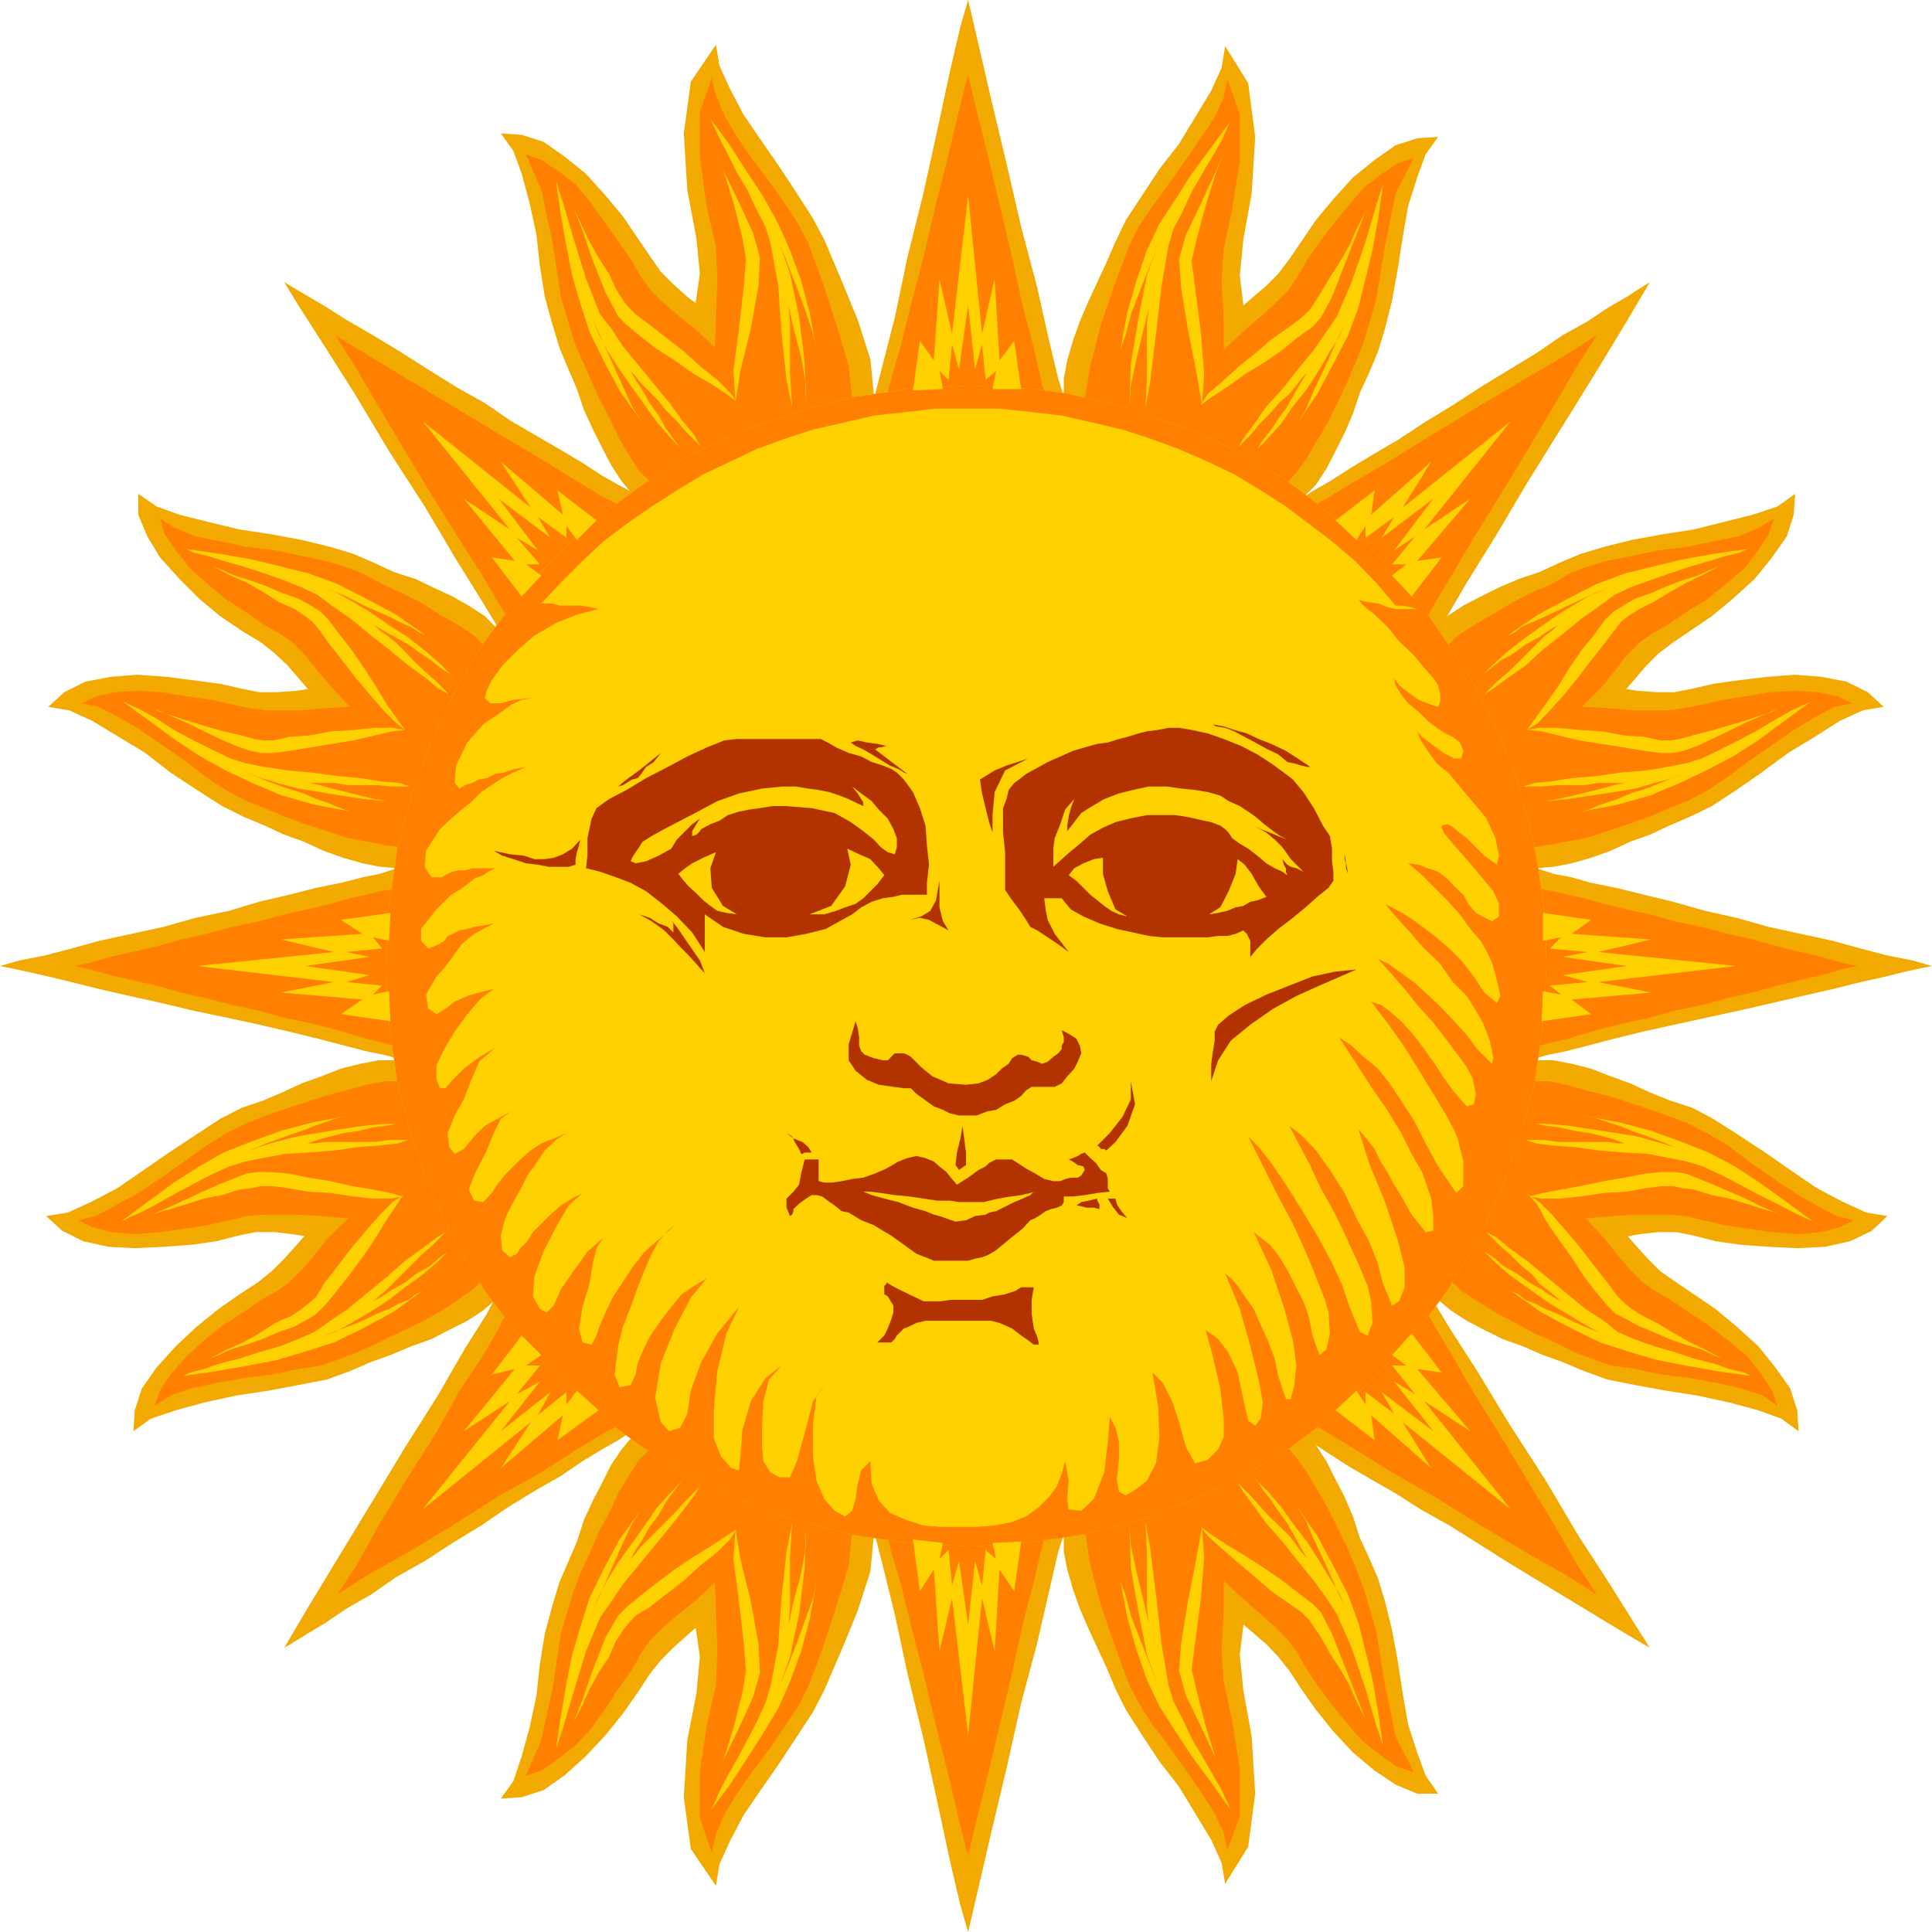 <?xml version="1.0" encoding="UTF-8" standalone="no"?>
<svg
   xmlns:ooo="http://xml.openoffice.org/svg/export"
   xmlns:dc="http://purl.org/dc/elements/1.1/"
   xmlns:cc="http://creativecommons.org/ns#"
   xmlns:rdf="http://www.w3.org/1999/02/22-rdf-syntax-ns#"
   xmlns:svg="http://www.w3.org/2000/svg"
   xmlns="http://www.w3.org/2000/svg"
   xmlns:sodipodi="http://sodipodi.sourceforge.net/DTD/sodipodi-0.dtd"
   xmlns:inkscape="http://www.inkscape.org/namespaces/inkscape"
   version="1.2"
   width="27.66mm"
   height="27.66mm"
   viewBox="0 0 2766 2766"
   preserveAspectRatio="xMidYMid"
   xml:space="preserve"
   id="svg303"
   sodipodi:docname="sunface5.svg"
   style="fill-rule:evenodd;stroke-width:28.222;stroke-linejoin:round"
   inkscape:version="0.92.5 (2060ec1f9f, 2020-04-08)"><sodipodi:namedview
   pagecolor="#ffffff"
   bordercolor="#666666"
   borderopacity="1"
   objecttolerance="10"
   gridtolerance="10"
   guidetolerance="10"
   inkscape:pageopacity="0"
   inkscape:pageshadow="2"
   inkscape:window-width="664"
   inkscape:window-height="487"
   id="namedview305"
   showgrid="false"
   inkscape:zoom="0.2102413"
   inkscape:cx="52.270867"
   inkscape:cy="52.270865"
   inkscape:window-x="0"
   inkscape:window-y="0"
   inkscape:window-maximized="0"
   inkscape:current-layer="svg303" />
 <defs
   class="ClipPathGroup"
   id="defs8">
  <clipPath
   id="presentation_clip_path"
   clipPathUnits="userSpaceOnUse">
   <rect
   x="0"
   y="0"
   width="21000"
   height="29700"
   id="rect2" />
  </clipPath>
  <clipPath
   id="presentation_clip_path_shrink"
   clipPathUnits="userSpaceOnUse">
   <rect
   x="21"
   y="29"
   width="20958"
   height="29641"
   id="rect5" />
  </clipPath>
 </defs>
 <defs
   class="TextShapeIndex"
   id="defs12">
  <g
   ooo:slide="id1"
   ooo:id-list="id3"
   id="g10" />
 </defs>
 <defs
   class="EmbeddedBulletChars"
   id="defs44">
  <g
   id="bullet-char-template-57356"
   transform="matrix(4.8828125e-4,0,0,-4.8828125e-4,0,0)">
   <path
   d="M 580,1141 1163,571 580,0 -4,571 Z"
   id="path14"
   inkscape:connector-curvature="0" />
  </g>
  <g
   id="bullet-char-template-57354"
   transform="matrix(4.8828125e-4,0,0,-4.8828125e-4,0,0)">
   <path
   d="M 8,1128 H 1137 V 0 H 8 Z"
   id="path17"
   inkscape:connector-curvature="0" />
  </g>
  <g
   id="bullet-char-template-10146"
   transform="matrix(4.8828125e-4,0,0,-4.8828125e-4,0,0)">
   <path
   d="M 174,0 602,739 174,1481 1456,739 Z M 1358,739 309,1346 659,739 Z"
   id="path20"
   inkscape:connector-curvature="0" />
  </g>
  <g
   id="bullet-char-template-10132"
   transform="matrix(4.8828125e-4,0,0,-4.8828125e-4,0,0)">
   <path
   d="M 2015,739 1276,0 H 717 l 543,543 H 174 v 393 h 1086 l -543,545 h 557 z"
   id="path23"
   inkscape:connector-curvature="0" />
  </g>
  <g
   id="bullet-char-template-10007"
   transform="matrix(4.8828125e-4,0,0,-4.8828125e-4,0,0)">
   <path
   d="m 0,-2 c -7,16 -16,29 -25,39 l 381,530 c -94,256 -141,385 -141,387 0,25 13,38 40,38 9,0 21,-2 34,-5 21,4 42,12 65,25 l 27,-13 111,-251 280,301 64,-25 24,25 c 21,-10 41,-24 62,-43 C 886,937 835,863 770,784 769,783 710,716 594,584 L 774,223 c 0,-27 -21,-55 -63,-84 l 16,-20 C 717,90 699,76 672,76 641,76 570,178 457,381 L 164,-76 c -22,-34 -53,-51 -92,-51 -42,0 -63,17 -64,51 -7,9 -10,24 -10,44 0,9 1,19 2,30 z"
   id="path26"
   inkscape:connector-curvature="0" />
  </g>
  <g
   id="bullet-char-template-10004"
   transform="matrix(4.8828125e-4,0,0,-4.8828125e-4,0,0)">
   <path
   d="M 285,-33 C 182,-33 111,30 74,156 52,228 41,333 41,471 c 0,78 14,145 41,201 34,71 87,106 158,106 53,0 88,-31 106,-94 l 23,-176 c 8,-64 28,-97 59,-98 l 735,706 c 11,11 33,17 66,17 42,0 63,-15 63,-46 V 965 c 0,-36 -10,-64 -30,-84 L 442,47 C 390,-6 338,-33 285,-33 Z"
   id="path29"
   inkscape:connector-curvature="0" />
  </g>
  <g
   id="bullet-char-template-9679"
   transform="matrix(4.8828125e-4,0,0,-4.8828125e-4,0,0)">
   <path
   d="M 813,0 C 632,0 489,54 383,161 276,268 223,411 223,592 c 0,181 53,324 160,431 106,107 249,161 430,161 179,0 323,-54 432,-161 108,-107 162,-251 162,-431 0,-180 -54,-324 -162,-431 C 1136,54 992,0 813,0 Z"
   id="path32"
   inkscape:connector-curvature="0" />
  </g>
  <g
   id="bullet-char-template-8226"
   transform="matrix(4.8828125e-4,0,0,-4.8828125e-4,0,0)">
   <path
   d="m 346,457 c -73,0 -137,26 -191,78 -54,51 -81,114 -81,188 0,73 27,136 81,188 54,52 118,78 191,78 73,0 134,-26 185,-79 51,-51 77,-114 77,-187 0,-75 -25,-137 -76,-188 -50,-52 -112,-78 -186,-78 z"
   id="path35"
   inkscape:connector-curvature="0" />
  </g>
  <g
   id="bullet-char-template-8211"
   transform="matrix(4.8828125e-4,0,0,-4.8828125e-4,0,0)">
   <path
   d="M -4,459 H 1135 V 606 H -4 Z"
   id="path38"
   inkscape:connector-curvature="0" />
  </g>
  <g
   id="bullet-char-template-61548"
   transform="matrix(4.8828125e-4,0,0,-4.8828125e-4,0,0)">
   <path
   d="m 173,740 c 0,163 58,303 173,419 116,115 255,173 419,173 163,0 302,-58 418,-173 116,-116 174,-256 174,-419 0,-163 -58,-303 -174,-418 C 1067,206 928,148 765,148 601,148 462,206 346,322 231,437 173,577 173,740 Z"
   id="path41"
   inkscape:connector-curvature="0" />
  </g>
 </defs>
 <g
   id="g49"
   transform="translate(-9117,-13467)">
  <g
   id="id2"
   class="Master_Slide">
   <g
   id="bg-id2"
   class="Background" />
   <g
   id="bo-id2"
   class="BackgroundObjects" />
  </g>
 </g>
 <g
   class="SlideGroup"
   id="g301"
   transform="translate(-9117,-13467)">
  <g
   id="g299">
   <g
   id="container-id1">
    <g
   id="id1"
   class="Slide"
   clip-path="url(#presentation_clip_path)">
     <g
   class="Page"
   id="g295">
      <g
   class="Graphic"
   id="g293">
       <g
   id="id3">
        <rect
   class="BoundingBox"
   x="9117"
   y="13467"
   width="2766"
   height="2766"
   id="rect51"
   style="fill:none;stroke:none" />
        <defs
   id="defs56">
         <clipPath
   id="clip_path_1"
   clipPathUnits="userSpaceOnUse">
          <path
   d="m 9117,13467 h 2765 v 2765 H 9117 Z"
   id="path53"
   inkscape:connector-curvature="0" />
         </clipPath>
        </defs>
        <g
   clip-path="url(#clip_path_1)"
   id="g290">
         <path
   d="m 10876,14113 21,-115 2,-78 -7,-59 5,-51 12,-66 5,-81 -10,-77 -33,-53 -5,31 -15,33 -23,38 -23,38 -28,36 -25,38 -23,35 -15,31 -13,30 -13,28 -13,28 -12,28 -10,28 -8,28 -5,26 v 25 l 25,5 28,5 31,8 30,10 31,10 30,13 31,12 z"
   id="path58"
   inkscape:connector-curvature="0"
   style="fill:#f2aa00;stroke:none" />
         <path
   d="m 10503,13467 -11,38 -15,64 -18,84 -20,91 -23,92 -18,86 -17,66 -11,43 31,-5 33,-2 35,-3 h 36 36 l 35,3 33,5 31,5 -8,-25 -13,-54 -17,-76 -23,-87 -21,-91 -22,-92 -18,-78 z"
   id="path60"
   inkscape:connector-curvature="0"
   style="fill:#f2aa00;stroke:none" />
         <path
   d="m 10762,14064 35,-53 33,-41 28,-33 28,-23 23,-20 21,-18 17,-17 16,-21 17,-25 21,-31 25,-30 28,-31 31,-25 30,-21 31,-10 30,-2 -18,25 -12,33 -13,41 -8,46 -7,45 -8,44 -10,40 -10,33 -13,31 -13,28 -10,30 -12,28 -13,26 -13,25 -15,23 -18,18 -23,-15 -23,-16 -25,-17 -28,-16 -31,-15 -30,-13 -31,-12 z"
   id="path62"
   inkscape:connector-curvature="0"
   style="fill:#f2aa00;stroke:none" />
         <path
   d="m 10131,14108 -20,-115 v -79 l 8,-55 -5,-51 -13,-69 -5,-81 10,-74 36,-53 5,30 15,33 20,38 26,38 25,36 25,38 23,36 16,30 25,59 23,56 18,56 5,50 -28,5 -28,8 -28,5 -31,10 -33,11 -30,10 -28,12 z"
   id="path64"
   inkscape:connector-curvature="0"
   style="fill:#f2aa00;stroke:none" />
         <path
   d="m 10246,14062 -36,-53 -30,-44 -31,-30 -25,-26 -23,-17 -20,-18 -18,-18 -16,-23 -17,-25 -21,-31 -25,-30 -28,-31 -31,-25 -30,-21 -31,-10 -30,-2 18,25 12,33 11,41 10,46 5,45 7,44 11,40 10,33 13,31 12,28 10,30 13,28 13,26 13,25 15,23 15,18 23,-15 23,-16 28,-15 28,-15 28,-16 30,-12 33,-13 z"
   id="path66"
   inkscape:connector-curvature="0"
   style="fill:#f2aa00;stroke:none" />
         <path
   d="m 10640,15664 -8,25 -13,56 -17,74 -23,86 -21,94 -22,92 -18,78 -15,64 -11,-38 -15,-64 -18,-84 -20,-91 -23,-94 -18,-84 -17,-69 -11,-43 31,5 33,3 35,2 h 36 36 l 35,-2 33,-5 z"
   id="path68"
   inkscape:connector-curvature="0"
   style="fill:#f2aa00;stroke:none" />
         <path
   d="m 10876,15587 21,115 2,76 -7,58 5,51 12,66 5,82 -10,76 -33,53 -5,-30 -15,-33 -23,-38 -23,-38 -28,-36 -25,-38 -23,-36 -15,-30 -13,-31 -13,-28 -13,-28 -12,-28 -10,-28 -8,-28 -5,-25 v -25 l 25,-6 28,-5 31,-7 30,-10 31,-11 30,-10 31,-12 z"
   id="path70"
   inkscape:connector-curvature="0"
   style="fill:#f2aa00;stroke:none" />
         <path
   d="m 10762,15633 35,53 33,41 28,33 28,23 23,20 21,18 17,18 16,20 17,26 21,30 25,31 28,30 31,26 30,20 31,13 h 30 l -18,-26 -12,-33 -13,-40 -8,-46 -7,-46 -8,-43 -10,-41 -10,-33 -13,-30 -13,-28 -10,-31 -12,-28 -13,-25 -13,-26 -15,-23 -18,-17 -23,15 -23,15 -25,18 -28,15 -31,15 -30,13 -31,13 z"
   id="path72"
   inkscape:connector-curvature="0"
   style="fill:#f2aa00;stroke:none" />
         <path
   d="m 10131,15590 -20,114 v 79 l 8,56 -5,53 -13,66 -5,82 10,74 36,53 5,-31 15,-33 20,-38 26,-38 25,-36 25,-38 23,-35 16,-31 25,-58 23,-56 18,-56 5,-51 -28,-5 -28,-8 -28,-5 -31,-10 -33,-10 -30,-10 -28,-13 z"
   id="path74"
   inkscape:connector-curvature="0"
   style="fill:#f2aa00;stroke:none" />
         <path
   d="m 10246,15636 -36,55 -30,41 -31,31 -25,25 -23,20 -20,18 -18,18 -16,20 -17,26 -21,30 -25,31 -28,30 -31,28 -30,21 -31,10 -30,2 18,-25 12,-36 11,-40 10,-46 5,-46 7,-43 11,-41 10,-33 13,-30 12,-28 10,-31 13,-28 13,-25 13,-26 15,-22 15,-18 23,15 23,15 28,15 28,16 28,15 30,13 33,12 z"
   id="path76"
   inkscape:connector-curvature="0"
   style="fill:#f2aa00;stroke:none" />
         <path
   d="m 9686,14710 -10,3 -15,5 -25,5 -31,8 -35,7 -39,10 -43,10 -43,13 -48,10 -46,13 -46,10 -46,10 -40,11 -38,10 -36,7 -28,8 15,3 23,5 31,7 33,8 40,10 44,10 45,10 46,11 48,10 46,10 43,10 41,10 38,10 31,8 25,5 18,5 -8,-63 -2,-72 2,-71 z"
   id="path78"
   inkscape:connector-curvature="0"
   style="fill:#f2aa00;stroke:none" />
         <path
   d="m 9763,14474 -64,-16 -51,-5 -43,-2 h -33 l -30,5 -28,2 h -26 l -25,-5 -31,-7 -38,-5 -38,-5 -43,-3 -38,3 -36,7 -30,15 -23,21 30,5 33,15 38,23 38,23 36,28 38,25 36,23 30,15 31,13 28,13 28,10 28,13 28,10 28,8 25,5 25,2 6,-28 5,-28 7,-28 10,-30 11,-33 10,-31 12,-28 z"
   id="path80"
   inkscape:connector-curvature="0"
   style="fill:#f2aa00;stroke:none" />
         <path
   d="m 9717,14588 -53,-35 -44,-33 -30,-28 -23,-28 -20,-23 -18,-21 -18,-17 -20,-16 -28,-17 -31,-21 -30,-25 -28,-28 -28,-31 -18,-30 -13,-31 v -30 l 26,18 33,12 40,10 46,11 46,7 43,8 41,10 33,10 30,13 28,13 31,10 25,12 28,13 23,13 23,15 18,18 -15,23 -16,23 -15,25 -15,28 -15,31 -13,30 -13,31 z"
   id="path82"
   inkscape:connector-curvature="0"
   style="fill:#f2aa00;stroke:none" />
         <path
   d="m 9760,15219 -63,12 -51,8 h -43 -36 l -31,-5 -25,-3 h -28 l -25,5 -31,8 -35,5 -41,3 -41,2 -38,-2 -36,-8 -30,-15 -23,-21 31,-5 33,-15 38,-20 38,-26 36,-25 38,-25 35,-23 31,-16 30,-10 28,-12 28,-13 28,-10 28,-11 28,-7 26,-5 h 25 l 5,25 5,28 8,28 10,31 10,30 10,31 13,30 z"
   id="path84"
   inkscape:connector-curvature="0"
   style="fill:#f2aa00;stroke:none" />
         <path
   d="m 9714,15104 -55,36 -41,30 -31,28 -25,28 -20,23 -18,20 -18,18 -20,16 -26,17 -30,21 -31,25 -30,28 -28,31 -21,30 -10,31 -2,30 25,-18 36,-12 40,-11 46,-10 46,-7 43,-8 41,-8 33,-12 30,-13 28,-10 31,-13 28,-10 25,-13 26,-13 23,-15 17,-15 -15,-23 -15,-23 -15,-28 -16,-28 -15,-28 -13,-30 -12,-33 z"
   id="path86"
   inkscape:connector-curvature="0"
   style="fill:#f2aa00;stroke:none" />
         <path
   d="m 11316,14710 10,3 15,5 26,5 28,8 35,7 41,10 41,10 46,13 45,10 46,13 46,10 46,10 40,11 38,10 36,7 28,8 -15,3 -23,5 -28,7 -36,8 -40,10 -44,10 -43,10 -48,11 -46,10 -46,10 -45,10 -41,10 -38,10 -31,8 -25,5 -18,5 8,-63 5,-72 -3,-71 z"
   id="path88"
   inkscape:connector-curvature="0"
   style="fill:#f2aa00;stroke:none" />
         <path
   d="m 11237,14474 64,-16 51,-5 43,-2 h 35 l 31,5 28,2 h 25 l 26,-5 30,-7 36,-5 41,-5 40,-3 38,3 36,7 30,15 23,21 -30,5 -33,15 -36,23 -38,23 -38,28 -36,25 -35,23 -31,15 -30,13 -28,13 -28,10 -28,13 -28,10 -28,8 -26,5 -25,2 -5,-28 -8,-28 -7,-28 -8,-30 -10,-33 -13,-31 -12,-28 z"
   id="path90"
   inkscape:connector-curvature="0"
   style="fill:#f2aa00;stroke:none" />
         <path
   d="m 11286,14588 53,-35 41,-33 33,-28 23,-28 20,-23 18,-21 17,-17 21,-16 25,-17 31,-21 30,-25 31,-28 25,-31 21,-30 10,-31 2,-30 -25,18 -36,12 -40,10 -44,11 -45,7 -44,8 -40,10 -33,10 -31,13 -28,13 -30,10 -28,12 -26,13 -25,13 -23,15 -18,18 15,23 16,23 17,25 16,28 15,31 13,30 12,31 z"
   id="path92"
   inkscape:connector-curvature="0"
   style="fill:#f2aa00;stroke:none" />
         <path
   d="m 11242,15219 64,12 51,8 h 43 36 l 28,-5 27,-3 h 26 l 25,5 31,8 35,5 41,3 41,2 40,-2 36,-8 31,-15 22,-21 -30,-5 -33,-15 -38,-20 -38,-26 -36,-25 -38,-25 -36,-23 -30,-16 -31,-10 -30,-12 -28,-13 -28,-10 -28,-11 -28,-7 -26,-5 h -25 l -10,53 -15,59 -21,61 z"
   id="path94"
   inkscape:connector-curvature="0"
   style="fill:#f2aa00;stroke:none" />
         <path
   d="m 11288,15104 53,36 41,30 33,28 23,28 20,23 18,20 18,18 23,16 25,17 31,21 30,25 31,28 25,31 21,30 10,31 2,30 -25,-18 -33,-12 -41,-11 -46,-10 -45,-7 -44,-8 -40,-8 -33,-12 -31,-13 -28,-10 -30,-13 -28,-10 -26,-13 -25,-13 -23,-15 -18,-15 16,-23 15,-23 15,-28 15,-28 16,-28 12,-30 13,-33 z"
   id="path96"
   inkscape:connector-curvature="0"
   style="fill:#f2aa00;stroke:none" />
         <path
   d="m 10025,14174 -8,-5 -15,-8 -23,-13 -26,-17 -30,-18 -36,-21 -38,-22 -38,-26 -41,-23 -40,-25 -41,-26 -38,-23 -38,-22 -33,-21 -31,-18 -25,-15 20,33 36,56 45,71 49,82 51,79 45,76 36,58 23,38 20,-25 21,-25 22,-26 26,-28 25,-23 28,-25 26,-20 z"
   id="path98"
   inkscape:connector-curvature="0"
   style="fill:#f2aa00;stroke:none" />
         <path
   d="m 9826,15325 -12,23 -31,49 -38,66 -48,76 -49,81 -48,79 -43,71 -33,56 12,-7 21,-13 25,-15 31,-21 35,-20 36,-25 41,-23 40,-26 41,-25 38,-26 41,-25 35,-20 31,-21 28,-17 23,-13 15,-10 -25,-18 -26,-23 -25,-23 -26,-25 -25,-26 -26,-25 -20,-28 z"
   id="path100"
   inkscape:connector-curvature="0"
   style="fill:#f2aa00;stroke:none" />
         <path
   d="m 10978,15524 8,5 15,7 20,13 28,18 31,18 35,20 36,23 41,23 40,25 41,26 41,25 38,23 38,23 33,20 30,18 26,15 -21,-33 -35,-56 -46,-71 -48,-81 -51,-79 -46,-76 -38,-59 -23,-38 -18,25 -23,26 -22,25 -26,26 -25,25 -26,26 -28,20 z"
   id="path102"
   inkscape:connector-curvature="0"
   style="fill:#f2aa00;stroke:none" />
         <path
   d="m 11176,14372 13,-23 28,-48 41,-66 45,-76 51,-82 49,-79 43,-71 33,-56 -13,8 -20,13 -26,15 -30,20 -36,20 -38,26 -38,23 -41,25 -40,26 -41,25 -38,25 -36,21 -33,20 -28,18 -23,13 -15,10 25,18 26,23 28,22 25,26 26,25 23,26 22,28 z"
   id="path104"
   inkscape:connector-curvature="0"
   style="fill:#f2aa00;stroke:none" />
         <path
   d="m 10670,14039 8,-48 15,-59 21,-61 20,-53 13,-26 20,-30 23,-31 23,-33 23,-33 20,-30 13,-28 5,-26 18,49 v 68 l -11,69 -12,56 -3,46 3,58 v 76 l -18,97 -26,-13 -25,-10 -25,-10 -26,-8 -23,-7 -20,-5 -18,-5 z"
   id="path106"
   inkscape:connector-curvature="0"
   style="fill:#ff7f00;stroke:none" />
         <path
   d="m 10958,14161 15,-18 15,-20 15,-26 16,-27 15,-31 13,-28 12,-28 10,-25 18,-61 13,-79 15,-74 26,-51 -23,8 -23,15 -26,20 -22,26 -23,28 -21,28 -17,25 -13,23 -13,18 -18,18 -20,18 -23,20 -25,23 -28,30 -28,36 -31,46 28,10 26,10 25,13 23,10 20,10 18,13 18,10 z"
   id="path108"
   inkscape:connector-curvature="0"
   style="fill:#ff7f00;stroke:none" />
         <path
   d="m 10337,14039 -5,-48 -18,-61 -20,-61 -20,-54 -13,-25 -20,-31 -21,-30 -25,-33 -23,-33 -18,-31 -12,-28 -6,-25 -17,48 v 66 l 10,71 13,56 2,46 -2,59 -3,76 15,96 26,-12 28,-10 25,-8 25,-10 23,-5 21,-5 17,-5 z"
   id="path110"
   inkscape:connector-curvature="0"
   style="fill:#ff7f00;stroke:none" />
         <path
   d="m 10047,14156 -15,-15 -15,-23 -15,-26 -13,-28 -15,-28 -13,-30 -13,-28 -10,-25 -18,-61 -12,-79 -16,-74 -22,-51 22,8 23,15 26,20 23,28 20,28 20,28 18,26 13,23 12,17 18,18 21,18 25,20 25,23 28,31 28,35 28,46 -28,10 -25,10 -25,11 -23,10 -21,12 -20,11 -15,10 z"
   id="path112"
   inkscape:connector-curvature="0"
   style="fill:#ff7f00;stroke:none" />
         <path
   d="m 10670,15658 8,49 15,58 21,61 20,54 13,25 20,31 23,30 23,33 23,33 20,31 13,28 5,25 18,-48 v -69 l -11,-69 -12,-55 -3,-46 3,-59 v -76 l -18,-97 -26,13 -25,10 -25,10 -26,8 -23,8 -20,5 -18,5 z"
   id="path114"
   inkscape:connector-curvature="0"
   style="fill:#ff7f00;stroke:none" />
         <path
   d="m 10958,15536 15,18 15,21 15,25 16,28 15,30 13,28 12,28 10,26 18,61 13,79 15,73 26,51 -23,-7 -23,-16 -26,-20 -22,-25 -23,-28 -21,-28 -17,-26 -13,-23 -13,-17 -18,-18 -20,-18 -23,-20 -25,-23 -28,-31 -28,-35 -31,-46 28,-10 26,-10 25,-11 23,-12 20,-11 18,-12 18,-10 z"
   id="path116"
   inkscape:connector-curvature="0"
   style="fill:#ff7f00;stroke:none" />
         <path
   d="m 10337,15661 -5,48 -18,59 -20,61 -20,53 -13,26 -20,30 -21,31 -25,33 -23,33 -18,30 -12,28 -6,26 -17,-49 v -66 l 10,-68 13,-56 2,-49 -2,-58 -3,-76 15,-97 26,13 28,10 25,10 25,8 23,7 21,5 17,5 z"
   id="path118"
   inkscape:connector-curvature="0"
   style="fill:#ff7f00;stroke:none" />
         <path
   d="m 10047,15542 -15,15 -15,23 -15,25 -13,28 -15,28 -13,30 -13,28 -10,26 -18,61 -12,79 -16,73 -22,51 22,-7 23,-16 26,-20 23,-25 20,-28 20,-31 18,-25 13,-23 12,-18 18,-18 21,-18 25,-20 25,-23 28,-30 28,-36 28,-46 -28,-10 -25,-10 -25,-10 -23,-13 -21,-10 -20,-10 -15,-10 z"
   id="path120"
   inkscape:connector-curvature="0"
   style="fill:#ff7f00;stroke:none" />
         <path
   d="m 9692,14680 -23,-3 -26,-5 -28,-5 -30,-10 -31,-10 -30,-11 -28,-12 -26,-10 -25,-13 -31,-20 -30,-23 -33,-23 -33,-23 -31,-18 -28,-15 -25,-5 20,-10 28,-6 31,-2 35,2 36,6 36,5 30,7 25,5 23,3 h 23 28 l 31,-3 35,-2 41,2 46,5 51,13 -23,51 -18,51 -13,43 z"
   id="path122"
   inkscape:connector-curvature="0"
   style="fill:#ff7f00;stroke:none" />
         <path
   d="m 9811,14392 -15,-15 -23,-15 -26,-15 -25,-16 -30,-15 -28,-13 -28,-15 -26,-10 -28,-8 -33,-7 -38,-8 -41,-5 -38,-8 -35,-7 -31,-13 -20,-13 7,23 16,23 20,26 25,22 28,23 28,18 26,18 23,13 17,12 18,18 18,23 20,23 23,25 31,28 35,28 44,31 10,-28 10,-26 13,-25 10,-23 13,-20 10,-18 10,-18 z"
   id="path124"
   inkscape:connector-curvature="0"
   style="fill:#ff7f00;stroke:none" />
         <path
   d="m 9689,15015 h -20 l -28,5 -28,8 -31,8 -30,10 -31,10 -28,10 -25,10 -26,13 -30,18 -31,23 -33,23 -33,22 -33,18 -28,15 -25,6 20,10 28,7 33,3 36,-3 35,-5 33,-5 31,-7 25,-6 23,-2 h 26 25 l 33,2 33,3 41,-3 46,-5 53,-10 -23,-51 -18,-50 -12,-44 z"
   id="path126"
   inkscape:connector-curvature="0"
   style="fill:#ff7f00;stroke:none" />
         <path
   d="m 9809,15300 -18,15 -21,15 -25,16 -28,15 -31,15 -27,13 -28,13 -26,10 -28,10 -33,5 -38,8 -41,5 -38,7 -38,8 -28,10 -23,15 8,-22 15,-23 23,-26 25,-23 28,-22 28,-18 26,-18 23,-13 17,-12 18,-18 18,-21 20,-25 26,-25 28,-28 35,-28 46,-28 10,28 10,25 13,25 10,21 13,23 10,17 10,18 z"
   id="path128"
   inkscape:connector-curvature="0"
   style="fill:#ff7f00;stroke:none" />
         <path
   d="m 11311,14680 20,-3 28,-5 28,-5 31,-10 30,-10 31,-11 28,-12 25,-10 26,-13 30,-20 31,-23 33,-23 33,-23 30,-18 28,-15 26,-5 -21,-10 -28,-6 -33,-2 -35,2 -36,6 -33,5 -30,7 -26,5 -23,3 h -25 -26 l -30,-3 -36,-2 -40,2 -46,5 -51,13 23,51 18,51 12,43 z"
   id="path130"
   inkscape:connector-curvature="0"
   style="fill:#ff7f00;stroke:none" />
         <path
   d="m 11189,14392 15,-15 23,-15 26,-15 27,-16 28,-15 31,-13 25,-15 26,-10 28,-8 35,-7 38,-8 41,-5 38,-8 36,-7 30,-13 21,-13 -8,23 -15,23 -20,26 -26,22 -28,23 -30,18 -26,18 -23,13 -17,12 -18,18 -18,23 -18,23 -25,25 -28,28 -36,28 -46,31 -10,-28 -10,-26 -13,-25 -10,-23 -13,-20 -10,-18 -10,-18 z"
   id="path132"
   inkscape:connector-curvature="0"
   style="fill:#ff7f00;stroke:none" />
         <path
   d="m 11311,15015 h 23 l 25,5 28,8 33,8 31,10 30,10 28,10 26,10 25,13 31,18 30,23 33,23 33,22 31,18 28,15 25,6 -20,10 -28,7 -33,3 -36,-3 -35,-5 -33,-5 -31,-7 -25,-6 -23,-2 h -23 -28 l -31,2 -35,3 -41,-3 -46,-5 -50,-10 22,-51 16,-50 12,-44 z"
   id="path134"
   inkscape:connector-curvature="0"
   style="fill:#ff7f00;stroke:none" />
         <path
   d="m 11194,15300 15,15 23,15 26,16 28,15 28,15 30,13 25,13 26,10 28,10 35,5 39,8 40,5 38,7 36,8 30,10 21,15 -8,-22 -15,-23 -20,-26 -28,-23 -28,-22 -28,-18 -26,-18 -23,-13 -17,-12 -18,-18 -18,-21 -20,-25 -23,-25 -31,-28 -35,-28 -46,-28 -10,28 -10,25 -11,25 -10,21 -12,23 -11,17 -10,18 z"
   id="path136"
   inkscape:connector-curvature="0"
   style="fill:#ff7f00;stroke:none" />
         <path
   d="m 10503,13574 -13,51 -15,63 -18,71 -18,77 -18,68 -15,61 -13,44 -5,20 33,-3 31,-2 30,-3 h 28 28 l 26,3 25,2 23,3 -5,-20 -10,-44 -16,-61 -15,-68 -18,-77 -17,-71 -16,-63 z"
   id="path138"
   inkscape:connector-curvature="0"
   style="fill:#ff7f00;stroke:none" />
         <path
   d="m 10503,16124 -13,-51 -15,-64 -18,-71 -18,-76 -18,-69 -15,-61 -13,-43 -5,-20 33,2 31,3 30,2 h 28 28 l 26,-2 25,-3 23,-2 -5,20 -10,43 -16,61 -15,69 -18,76 -17,71 -16,64 z"
   id="path140"
   inkscape:connector-curvature="0"
   style="fill:#ff7f00;stroke:none" />
         <path
   d="m 9224,14850 23,5 28,8 30,7 36,8 35,10 36,8 38,10 38,8 36,10 33,7 33,8 28,8 23,7 20,5 13,3 7,2 -5,-66 -2,-58 2,-54 5,-48 -7,3 -13,2 -20,5 -23,5 -28,8 -33,8 -33,7 -36,10 -38,8 -38,10 -36,8 -35,10 -36,8 -30,7 -28,8 z"
   id="path142"
   inkscape:connector-curvature="0"
   style="fill:#ff7f00;stroke:none" />
         <path
   d="m 11776,14850 -23,5 -28,8 -30,7 -33,8 -36,10 -35,8 -38,10 -39,8 -35,10 -33,7 -33,8 -28,8 -23,7 -21,5 -12,3 -8,2 5,-66 3,-58 -3,-54 -5,-48 8,3 12,2 21,5 23,5 28,8 33,8 33,7 35,10 39,8 38,10 35,8 36,10 33,8 30,7 28,8 z"
   id="path144"
   inkscape:connector-curvature="0"
   style="fill:#ff7f00;stroke:none" />
         <path
   d="m 9597,13947 28,44 34,58 38,64 40,66 38,61 34,53 22,38 11,18 20,-25 20,-23 21,-23 20,-20 20,-18 18,-18 20,-18 21,-15 -21,-10 -38,-23 -53,-33 -61,-36 -66,-40 -64,-38 -56,-34 z"
   id="path146"
   inkscape:connector-curvature="0"
   style="fill:#ff7f00;stroke:none" />
         <path
   d="m 9600,15750 43,-28 59,-33 63,-38 64,-41 63,-35 51,-33 38,-23 21,-11 -26,-20 -25,-20 -20,-21 -21,-20 -20,-20 -18,-18 -15,-20 -15,-21 -11,21 -22,38 -34,51 -35,63 -41,64 -38,63 -33,59 z"
   id="path148"
   inkscape:connector-curvature="0"
   style="fill:#ff7f00;stroke:none" />
         <path
   d="m 11403,15750 -28,-43 -34,-59 -38,-63 -40,-66 -38,-61 -31,-54 -23,-38 -10,-18 -20,26 -23,25 -21,20 -17,21 -21,20 -20,18 -18,15 -20,15 18,11 38,23 53,33 61,35 66,41 64,38 58,33 z"
   id="path150"
   inkscape:connector-curvature="0"
   style="fill:#ff7f00;stroke:none" />
         <path
   d="m 11403,13947 -44,28 -58,34 -64,38 -66,40 -61,38 -53,31 -38,23 -18,10 25,20 23,21 23,20 20,20 18,21 18,17 18,21 15,20 10,-18 23,-38 31,-53 38,-61 40,-66 38,-64 34,-58 z"
   id="path152"
   inkscape:connector-curvature="0"
   style="fill:#ff7f00;stroke:none" />
         <path
   d="m 11156,14339 -31,-36 -30,-35 -33,-31 -36,-30 -35,-28 -38,-28 -41,-23 -41,-23 -43,-20 -43,-15 -43,-16 -46,-12 -49,-11 -48,-7 -48,-3 -48,-2 -87,5 -81,12 -79,21 -79,28 -71,33 -69,43 -66,48 -58,54 -54,58 -48,64 -41,68 -35,74 -28,76 -21,79 -12,82 -5,86 5,84 12,84 21,79 28,76 35,74 41,68 48,64 54,58 58,54 66,48 69,41 71,35 79,28 79,21 81,12 87,5 83,-5 82,-12 81,-21 74,-28 74,-35 68,-41 64,-48 58,-54 54,-58 48,-64 41,-68 35,-74 28,-76 21,-79 12,-84 5,-84 -2,-71 -10,-71 -13,-66 -20,-67 -26,-63 -30,-61 -36,-56 z"
   id="path154"
   inkscape:connector-curvature="0"
   style="fill:#ffd100;stroke:none" />
         <path
   d="m 10647,14830 -15,-11 -15,-10 -15,-10 -10,-5 -6,-10 -10,-15 -12,-16 -8,-12 v -23 -31 l -3,-28 v -17 -18 l 5,-13 3,-13 8,-10 7,-5 10,-8 13,-7 18,-10 18,-8 18,-8 17,-5 18,-5 15,-2 16,-5 12,-3 16,-5 12,-3 16,-2 15,-3 h 15 l 18,3 23,5 23,8 25,10 23,12 20,13 18,13 13,10 15,18 15,23 13,25 10,15 3,18 v 18 l 2,15 v 13 l -7,10 -16,13 -17,15 -18,15 -21,16 -17,15 -13,13 -10,12 v -12 -11 l -5,-10 -5,-5 -11,5 -12,3 h -13 l -15,2 h -13 -15 -13 -10 -13 l -20,-2 -23,-5 -23,-5 -25,-8 -23,-10 -18,-10 -13,-16 h -5 -7 -6 -7 l 2,16 3,15 10,20 z"
   id="path156"
   inkscape:connector-curvature="0"
   style="fill:#b23300;stroke:none" />
         <path
   d="m 9956,14710 2,-18 v -25 l 6,-28 7,-15 18,-13 25,-13 28,-17 31,-16 28,-15 28,-13 25,-10 18,-2 h 15 16 15 15 13 15 15 16 l 10,5 12,7 18,8 18,5 15,8 16,5 12,5 8,5 10,10 13,18 10,23 8,25 2,28 3,28 -3,26 v 17 h -10 -13 -13 l -12,3 -15,2 -16,5 -15,8 -13,10 -18,10 -20,11 -28,7 -28,5 h -30 l -31,-5 -30,-10 -26,-18 v 21 12 10 11 l -18,-28 -22,-23 -21,-18 -23,-18 -22,-12 -21,-8 -23,-8 z"
   id="path158"
   inkscape:connector-curvature="0"
   style="fill:#b23300;stroke:none" />
         <path
   d="m 10002,14593 12,-10 18,-13 15,-12 16,-13 -10,13 -11,7 -7,10 -5,6 -8,2 -5,3 -8,5 z"
   id="path160"
   inkscape:connector-curvature="0"
   style="fill:#b23300;stroke:none" />
         <path
   d="m 10416,14575 -5,-2 -8,-5 -12,-5 -13,-8 -13,-8 -12,-7 -11,-5 -7,-5 10,-3 13,3 15,2 13,3 -8,2 h -3 l -5,3 v 0 z"
   id="path162"
   inkscape:connector-curvature="0"
   style="fill:#b23300;stroke:none" />
         <path
   d="m 10078,14784 10,13 15,22 16,23 7,18 -5,-5 -7,-8 -11,-12 -10,-10 -12,-13 -13,-13 -18,-13 -18,-10 15,5 13,8 13,5 8,8 v -5 -5 -3 z"
   id="path164"
   inkscape:connector-curvature="0"
   style="fill:#b23300;stroke:none" />
         <path
   d="m 10462,14728 v 18 20 l 5,20 8,13 -13,-7 -15,-8 -13,-3 -15,3 17,-5 13,-8 8,-15 z"
   id="path166"
   inkscape:connector-curvature="0"
   style="fill:#b23300;stroke:none" />
         <path
   d="m 9948,14669 -2,8 -3,10 -2,10 v 8 l -10,3 h -13 -15 l -16,-3 -17,-2 -18,-6 -16,-5 -12,-7 23,5 20,2 15,5 h 15 l 13,-2 13,-5 13,-8 z"
   id="path168"
   inkscape:connector-curvature="0"
   style="fill:#b23300;stroke:none" />
         <path
   d="m 10538,14659 v -25 l 3,-33 15,-31 33,-17 -31,10 -17,7 -13,8 -8,5 3,20 5,21 5,20 z"
   id="path170"
   inkscape:connector-curvature="0"
   style="fill:#b23300;stroke:none" />
         <path
   d="m 10853,14504 5,3 13,2 13,5 15,8 15,8 18,10 15,7 13,11 10,2 10,3 8,2 h 5 l -18,-12 -17,-11 -21,-10 -18,-7 -17,-8 -18,-5 -15,-5 z"
   id="path172"
   inkscape:connector-curvature="0"
   style="fill:#b23300;stroke:none" />
         <path
   d="m 11042,14690 v 7 l 2,6 v 7 l 3,8 z"
   id="path174"
   inkscape:connector-curvature="0"
   style="fill:#b23300;stroke:none" />
         <path
   d="m 10342,14929 3,10 2,13 v 12 l 3,8 5,5 13,5 13,3 h 7 l 3,-3 5,-5 2,-2 h 5 8 l 5,2 5,3 5,5 10,10 16,13 23,10 25,2 18,-2 13,-5 12,-8 8,-8 10,-7 5,-8 8,-5 h 5 l 10,3 5,5 8,2 7,3 8,-3 8,-7 7,-5 5,-6 v -5 l 3,-5 v -7 l -3,-10 10,5 11,7 5,10 2,11 -5,12 -5,10 -10,11 -8,10 -10,5 h -10 -13 -10 l -8,5 -7,8 -10,7 -13,5 -13,8 -12,2 -16,6 h -12 -13 l -13,-3 -10,-5 -13,-5 -7,-5 -11,-8 -7,-5 -8,-8 h -10 l -15,-2 -21,-3 -17,-7 -16,-13 -10,-15 v -23 z"
   id="path176"
   inkscape:connector-curvature="0"
   style="fill:#b23300;stroke:none" />
         <path
   d="m 10269,15127 h 5 5 5 5 v 8 7 8 8 l 8,2 h 12 l 13,-2 15,-3 16,-2 17,-6 16,-7 17,-10 13,-5 13,-3 13,3 12,5 8,7 10,8 8,10 7,8 16,-10 15,-11 10,-5 5,-5 10,-5 h 10 13 l 8,5 12,8 13,7 13,8 13,3 h 10 l 7,-3 8,-2 h 8 2 l 5,-3 3,-5 2,-3 -2,-5 -8,-2 -7,-5 -6,-3 6,-2 7,-3 5,-3 5,-2 8,8 8,7 7,10 8,5 2,8 v 8 5 l 3,5 -18,2 -18,3 -17,2 h -13 v 8 l -3,5 -7,3 -8,2 -8,3 -7,5 -8,5 -7,3 -11,12 -20,16 -18,15 -12,7 -8,3 -10,2 -10,3 h -13 -13 -13 -10 l -7,-3 -18,-7 -18,-13 -18,-13 -12,-7 -13,-8 -18,-7 -18,-11 -10,-2 -10,-8 -10,-7 -8,-6 -8,-2 h -7 l -8,5 -7,5 -6,5 -5,5 v 3 l -2,5 -3,2 -2,-5 -3,-7 v -8 -5 l 10,-10 8,-10 3,-16 z"
   id="path178"
   inkscape:connector-curvature="0"
   style="fill:#b23300;stroke:none" />
         <path
   d="m 10650,15193 h 10 l 13,3 h 10 l 8,2 v -5 -2 l -3,-5 v -3 l -13,3 -10,2 -7,5 z"
   id="path180"
   inkscape:connector-curvature="0"
   style="fill:#b23300;stroke:none" />
         <path
   d="m 10264,15119 -3,-7 -5,-8 -5,-10 -8,-5 10,8 13,5 8,7 5,8 h -5 -5 l -3,2 z"
   id="path182"
   inkscape:connector-curvature="0"
   style="fill:#b23300;stroke:none" />
         <path
   d="m 10714,15183 2,8 3,5 5,7 7,8 -12,-5 -8,-10 -5,-8 -3,-5 z"
   id="path184"
   inkscape:connector-curvature="0"
   style="fill:#b23300;stroke:none" />
         <path
   d="m 10495,15079 -3,18 -5,20 -2,18 5,7 10,-7 v -18 l -3,-23 z"
   id="path186"
   inkscape:connector-curvature="0"
   style="fill:#b23300;stroke:none" />
         <path
   d="m 10701,15114 -3,-2 h -5 l -2,-3 -3,-2 18,-18 18,-23 12,-25 v -26 l 6,33 -11,31 -17,23 z"
   id="path188"
   inkscape:connector-curvature="0"
   style="fill:#b23300;stroke:none" />
         <path
   d="m 10856,14944 5,-10 15,-13 23,-15 31,-15 33,-13 33,-13 33,-7 30,-3 -23,10 -30,13 -33,15 -33,18 -33,23 -28,23 -18,28 -10,30 v -23 l 2,-17 3,-18 z"
   id="path190"
   inkscape:connector-curvature="0"
   style="fill:#b23300;stroke:none" />
         <path
   d="m 10396,15346 v -10 l -5,-8 -3,-5 -5,-3 v -5 -7 l 3,-3 v -2 l 12,7 16,8 15,7 10,5 h 5 10 10 l 13,-2 h 13 13 10 10 l 15,-5 18,-3 15,-5 8,-5 h 5 2 6 5 l -3,18 v 20 l 3,21 5,12 2,8 v 3 h -7 l -8,-6 -10,-7 -13,-10 -18,-8 -12,-3 h -8 -10 -10 -13 -13 -13 -7 -8 -12 l -13,3 -10,5 -8,3 -5,5 -5,5 -3,5 -5,5 h -5 -5 -5 -5 l 10,-10 5,-10 5,-13 z"
   id="path192"
   inkscape:connector-curvature="0"
   style="fill:#b23300;stroke:none" />
         <path
   d="m 9892,14331 28,-30 31,-31 30,-28 33,-25 36,-25 36,-23 38,-23 38,-18 38,-18 41,-15 40,-13 44,-10 43,-10 46,-5 43,-5 h 46 45 l 46,5 43,5 44,10 43,10 40,13 41,15 41,18 38,18 38,23 36,23 33,25 33,25 33,28 30,31 28,33 h 8 l 13,2 10,3 h 10 l -31,-36 -30,-35 -33,-31 -36,-30 -35,-28 -38,-28 -41,-23 -41,-23 -43,-20 -43,-15 -43,-16 -46,-12 -49,-11 -48,-7 -48,-3 -48,-2 -87,5 -81,12 -79,21 -79,28 -71,33 -69,43 -66,48 -58,54 -54,58 -48,64 -41,68 -35,74 -28,76 -21,79 -12,82 -5,86 5,84 12,84 21,79 28,76 35,74 41,68 48,64 54,58 58,54 66,48 69,41 71,35 79,28 79,21 81,12 87,5 83,-5 82,-12 81,-21 74,-28 74,-35 68,-41 64,-48 58,-54 54,-58 48,-64 41,-68 35,-74 28,-76 21,-79 12,-84 5,-84 -2,-71 -10,-71 -13,-66 -20,-67 -26,-63 -30,-61 -36,-56 -38,-56 h -10 -13 -10 -8 l -12,-3 -13,-5 -15,-2 -13,-3 7,8 16,13 18,17 17,21 21,20 15,18 13,15 7,10 3,13 v 10 l -3,8 -10,-3 -18,-7 -15,-11 -13,-10 -7,-10 2,10 8,13 10,13 15,12 13,13 13,10 12,8 11,5 10,8 5,12 -3,11 h -10 l -15,-8 -18,-13 -13,-10 -7,-8 5,13 10,15 13,18 18,15 15,18 15,18 13,15 10,13 13,28 5,25 -3,13 -18,-13 -12,-12 -13,-13 -13,-10 -10,-8 -5,-2 -8,2 v 3 l 3,7 13,16 22,25 21,25 15,18 8,18 v 18 l -10,7 -23,-12 -11,-13 -7,-13 -13,-12 -10,-11 -13,-10 -15,-5 -13,-5 -15,-2 18,15 18,18 20,20 18,20 15,21 15,17 10,18 6,13 7,25 5,23 -5,10 -18,-15 -15,-23 -18,-23 -17,-17 -21,-18 -20,-15 -18,-13 -18,-10 -15,-8 15,18 21,23 20,23 23,22 18,26 20,20 13,21 10,17 10,26 5,25 -2,8 -21,-21 -15,-20 -18,-20 -20,-21 -18,-17 -20,-18 -18,-13 -18,-13 -15,-7 18,20 20,23 20,25 21,23 20,26 15,20 13,18 8,15 5,23 -3,15 -10,3 -20,-23 -13,-18 -13,-20 -15,-21 -15,-20 -16,-18 -17,-15 -13,-10 -15,-5 23,30 20,28 18,28 17,28 16,26 12,20 11,20 7,16 8,33 v 35 l -10,10 -26,-38 -18,-33 -15,-30 -18,-28 -17,-26 -18,-23 -21,-17 -17,-16 -18,-12 23,35 23,36 23,33 20,33 15,30 15,26 8,23 5,15 3,25 v 21 l -11,2 -20,-25 -13,-23 -12,-20 -10,-18 -11,-18 -7,-15 -8,-10 -8,-10 -7,-8 15,48 23,56 18,54 10,40 v 28 l -8,20 -10,6 -13,-31 -7,-28 -13,-33 -18,-33 -17,-36 -21,-33 -20,-28 -21,-22 -17,-13 12,23 16,30 17,36 21,38 18,38 15,33 13,31 5,22 2,31 -7,18 -11,-5 -15,-36 -10,-30 -15,-33 -21,-39 -23,-38 -22,-35 -21,-31 -18,-23 -15,-15 23,46 20,40 21,39 15,33 13,30 10,26 8,20 5,18 2,30 -5,23 -10,8 -10,-28 -5,-26 -8,-23 -13,-25 -10,-20 -13,-21 -12,-15 -13,-10 -10,-8 25,54 18,53 13,48 5,36 -3,28 -5,20 h -7 l -11,-33 -5,-25 -10,-26 -10,-22 -10,-23 -13,-18 -10,-15 -10,-11 -8,-7 21,51 15,53 12,48 6,33 -3,23 -8,10 -10,-7 -7,-31 -8,-38 -13,-28 -15,-20 -18,-13 10,36 11,48 5,43 v 26 l -8,18 -15,15 -18,5 -13,-23 -10,-36 -10,-30 -13,-26 -15,-15 8,48 2,44 -5,38 -13,25 -17,13 -13,8 -10,-5 -3,-18 3,-28 v -26 l -5,-20 -8,-15 -3,35 -5,44 -15,38 -18,17 -18,-2 -2,-15 2,-26 -5,-28 -5,18 -7,18 -11,15 -15,15 -18,13 -20,8 -25,5 -26,2 h -25 -26 l -25,-2 -25,-8 -23,-10 -16,-18 -10,-23 -2,-33 -13,13 -5,20 -3,21 -5,17 -10,8 -15,-8 -15,-17 -11,-26 -5,-35 v -46 l 5,-41 18,-25 -23,33 -12,46 -11,40 -10,23 h -15 l -13,-7 -10,-16 -2,-20 v -31 l 2,-35 8,-31 18,-20 -23,18 -21,33 -12,41 -3,38 -2,20 -11,-3 -15,-17 -10,-26 v -40 l 5,-56 13,-54 18,-38 -31,38 -23,41 -15,41 -5,33 -10,20 -16,5 -12,-13 -8,-35 8,-49 20,-50 23,-44 23,-28 -18,11 -18,12 -15,18 -15,20 -16,23 -10,21 -7,17 -3,16 -7,15 -16,3 -7,-18 5,-41 7,-28 11,-28 10,-28 10,-25 10,-23 10,-18 13,-15 13,-10 -23,20 -23,20 -18,23 -15,23 -13,20 -10,21 -8,18 -5,15 -7,13 -13,-3 -5,-20 5,-31 10,-33 5,-30 5,-21 10,-15 -23,20 -20,28 -18,26 -10,23 -10,10 -10,-5 -10,-18 2,-28 13,-36 18,-35 18,-31 20,-18 -15,8 -16,10 -15,13 -13,13 -12,12 -8,13 -10,10 -5,8 -10,5 -11,-10 -2,-21 5,-20 5,-13 8,-15 10,-18 10,-20 13,-18 12,-18 16,-15 15,-10 -18,8 -18,7 -15,10 -15,13 -13,13 -10,10 -10,13 -8,12 -12,13 -13,-2 -8,-16 10,-25 16,-31 10,-25 10,-20 15,-11 -20,11 -18,10 -15,15 -15,18 -13,7 -8,-10 -2,-20 10,-25 13,-23 10,-26 12,-28 23,-20 -25,15 -20,15 -16,16 -10,12 h -8 l -5,-12 v -21 l 11,-23 15,-25 18,-25 20,-23 18,-13 -21,5 -17,5 -18,8 -13,10 -13,8 -12,-8 -3,-20 15,-26 11,-12 10,-13 7,-10 8,-11 8,-7 10,-8 13,-7 15,-8 -15,3 -13,2 -10,3 -11,2 -10,5 -7,3 -5,7 -8,5 -15,6 -10,-11 v -17 l 20,-26 13,-13 10,-10 12,-7 11,-8 10,-8 13,-5 7,-5 10,-5 h -12 -11 -10 l -10,3 h -8 l -10,2 -7,3 -8,5 h -15 l -10,-15 2,-23 20,-31 16,-15 15,-13 15,-12 13,-13 15,-10 15,-10 16,-8 18,-8 -16,3 -15,5 -13,2 -12,6 -11,2 -10,5 -10,3 -8,5 -7,-8 2,-25 16,-33 23,-26 22,-15 18,-13 15,-7 16,-3 -28,3 -18,5 h -15 l -8,-8 3,-10 7,-15 15,-21 23,-23 23,-20 31,-18 30,-12 31,-8 -13,-3 -13,-2 h -10 -10 -10 l -10,-3 h -8 z"
   id="path194"
   inkscape:connector-curvature="0"
   style="fill:#ff7f00;stroke:none" />
         <path
   d="m 10350,15173 h 3 l 12,5 18,5 20,5 21,8 18,5 12,5 8,2 23,8 15,-2 13,-6 15,-2 5,-3 10,-2 10,-5 16,-8 12,-5 11,-5 5,-5 h 2 l -7,2 -13,3 -15,2 -18,3 -21,5 h -15 -13 -7 l -13,-2 h -18 l -20,-3 -20,-3 -21,-2 -20,-3 -15,-2 z"
   id="path196"
   inkscape:connector-curvature="0"
   style="fill:#ffd100;stroke:none" />
         <path
   d="m 10398,14690 -10,-3 -10,-7 -10,-11 -15,-12 -18,-13 -23,-13 -33,-7 -38,-3 h -18 l -18,3 -15,2 -15,3 -16,5 -12,8 -13,5 -13,7 v 0 l -2,3 -5,5 -6,2 v -7 l 3,-5 3,-5 5,-8 -11,8 -10,10 -12,12 -8,13 -18,10 -18,8 -15,3 -7,-3 2,-5 5,-8 5,-7 5,-8 13,-8 18,-10 23,-12 25,-13 28,-15 31,-11 33,-7 30,-3 h 18 l 18,3 15,2 15,3 15,5 13,5 10,5 11,5 v -5 l -3,-5 -5,-8 -8,-10 13,10 15,11 10,12 13,13 8,15 5,13 v 13 z"
   id="path198"
   inkscape:connector-curvature="0"
   style="fill:#ffd100;stroke:none" />
         <path
   d="m 10330,14682 5,23 -8,31 -20,28 -31,12 h 21 l 17,-5 13,-5 15,-5 11,-8 10,-10 10,-10 10,-13 -8,-10 -12,-13 -16,-7 z"
   id="path200"
   inkscape:connector-curvature="0"
   style="fill:#ffd100;stroke:none" />
         <path
   d="m 10172,14776 -20,-12 -16,-26 -2,-28 8,-23 -18,8 -16,8 -10,7 -10,8 8,10 7,8 11,10 10,10 10,8 10,7 13,3 z"
   id="path202"
   inkscape:connector-curvature="0"
   style="fill:#ffd100;stroke:none" />
         <path
   d="m 10960,14720 -7,-5 -11,-5 -12,-7 -13,-11 -13,-10 -12,-7 -11,-8 -5,-8 -5,-5 -7,-5 -13,-5 -10,-2 -13,-3 -15,-3 -13,-2 h -10 -31 l -25,5 -20,5 -18,8 -18,10 -15,13 -18,15 -20,18 v -5 -8 -8 -5 l 2,-15 8,-20 7,-21 13,-15 -5,13 -3,12 -2,13 v 8 l 10,-13 10,-13 16,-10 17,-10 21,-8 20,-5 23,-5 h 25 l 21,3 20,2 18,3 18,5 12,8 16,7 12,8 10,7 13,11 13,10 10,7 10,5 -13,-5 -12,-5 -13,-5 -10,-5 18,10 12,10 11,11 5,7 7,10 8,8 5,5 5,5 -10,-5 -8,-2 -5,-3 -7,-8 2,8 3,5 v 5 z"
   id="path204"
   inkscape:connector-curvature="0"
   style="fill:#ffd100;stroke:none" />
         <path
   d="m 10696,14695 v 23 l 7,25 11,26 17,10 -12,-3 -11,-5 -10,-7 -10,-8 -10,-8 -10,-10 -10,-10 -11,-8 8,-10 13,-7 15,-6 z"
   id="path206"
   inkscape:connector-curvature="0"
   style="fill:#ffd100;stroke:none" />
         <path
   d="m 10889,14697 -3,21 -10,25 -12,23 -16,10 13,-2 13,-3 12,-5 11,-2 10,-6 10,-2 8,-3 5,-2 -11,-15 -10,-18 -10,-13 z"
   id="path208"
   inkscape:connector-curvature="0"
   style="fill:#ffd100;stroke:none" />
         <path
   d="m 10879,13640 -5,10 -8,18 -13,23 -15,25 -15,26 -13,28 -13,25 -7,23 -10,58 -8,69 -8,66 -7,41 2,-49 v -40 -33 l 3,-23 -8,33 -10,41 -8,38 -2,28 2,-59 11,-66 12,-61 16,-43 -23,58 -16,41 -7,28 -8,23 10,-54 13,-45 15,-44 18,-38 23,-35 23,-36 28,-38 z"
   id="path210"
   inkscape:connector-curvature="0"
   style="fill:#ffd100;stroke:none" />
         <path
   d="m 10869,13686 -11,28 -15,48 -13,48 -7,31 5,38 8,61 5,63 -3,44 -8,-46 -12,-61 -10,-61 -3,-41 10,-35 21,-44 20,-43 z"
   id="path212"
   inkscape:connector-curvature="0"
   style="fill:#ffd100;stroke:none" />
         <path
   d="m 11097,13731 -10,31 -15,51 -20,58 -21,49 -15,22 -18,26 -23,28 -22,28 -23,25 -18,26 -15,20 -8,13 18,-18 15,-18 15,-15 13,-15 13,-11 10,-12 7,-10 8,-8 -8,13 -10,17 -10,18 -13,18 -10,15 -12,15 -8,13 -8,8 21,-21 20,-22 18,-26 20,-25 18,-28 15,-26 13,-20 8,-20 -26,58 -18,38 -12,28 -13,21 30,-44 23,-43 21,-41 15,-40 10,-41 10,-41 8,-45 z"
   id="path214"
   inkscape:connector-curvature="0"
   style="fill:#ffd100;stroke:none" />
         <path
   d="m 11072,13770 -5,10 -8,15 -10,23 -13,23 -15,23 -13,22 -10,16 -7,10 -11,10 -17,13 -26,18 -23,20 -25,20 -23,21 -20,17 -10,16 15,-11 23,-15 25,-18 28,-17 26,-18 22,-18 21,-15 12,-13 16,-30 18,-46 17,-43 z"
   id="path216"
   inkscape:connector-curvature="0"
   style="fill:#ffd100;stroke:none" />
         <path
   d="m 10134,13637 5,11 8,17 12,23 13,26 15,25 13,28 13,25 7,23 11,59 5,71 7,66 8,38 -3,-48 v -41 -33 l -2,-23 7,33 11,41 7,41 v 25 l -2,-58 -8,-66 -13,-61 -15,-44 23,59 15,40 10,31 5,23 -10,-54 -12,-45 -16,-44 -17,-38 -21,-38 -23,-35 -25,-39 z"
   id="path218"
   inkscape:connector-curvature="0"
   style="fill:#ffd100;stroke:none" />
         <path
   d="m 10142,13681 10,28 15,48 13,51 5,30 -3,38 -7,61 -8,61 3,44 7,-44 15,-61 11,-61 2,-40 -10,-36 -20,-43 -21,-43 z"
   id="path220"
   inkscape:connector-curvature="0"
   style="fill:#ffd100;stroke:none" />
         <path
   d="m 9913,13726 10,31 15,51 18,58 20,51 16,20 17,26 23,28 23,28 23,28 18,25 15,18 8,15 -18,-18 -15,-17 -16,-16 -12,-15 -13,-13 -10,-10 -8,-10 -7,-8 7,13 10,15 10,18 13,18 10,18 11,15 10,13 7,7 -20,-20 -20,-23 -18,-25 -20,-28 -18,-26 -16,-25 -12,-23 -8,-20 26,58 17,38 13,28 13,21 -31,-44 -23,-43 -20,-41 -13,-40 -12,-41 -8,-41 -8,-45 z"
   id="path222"
   inkscape:connector-curvature="0"
   style="fill:#ffd100;stroke:none" />
         <path
   d="m 9938,13764 5,11 8,17 10,21 13,23 15,23 10,22 10,16 8,10 10,10 20,15 23,18 26,20 23,21 25,20 18,18 10,13 -15,-11 -23,-15 -26,-15 -25,-18 -28,-18 -23,-18 -18,-15 -12,-12 -18,-34 -18,-45 -15,-44 z"
   id="path224"
   inkscape:connector-curvature="0"
   style="fill:#ffd100;stroke:none" />
         <path
   d="m 10879,16058 -5,-11 -8,-17 -13,-23 -15,-26 -15,-25 -13,-28 -13,-25 -7,-23 -10,-59 -8,-71 -8,-64 -7,-40 2,48 v 41 33 l 3,23 -8,-33 -10,-41 -8,-38 -2,-26 2,59 11,63 12,61 16,44 -23,-59 -16,-41 -7,-27 -8,-23 10,53 13,46 15,43 18,38 23,36 23,35 28,38 z"
   id="path226"
   inkscape:connector-curvature="0"
   style="fill:#ffd100;stroke:none" />
         <path
   d="m 10869,16014 -11,-28 -15,-48 -13,-51 -7,-30 5,-38 8,-61 5,-61 -3,-44 -8,44 -12,61 -10,61 -3,40 10,36 21,43 20,43 z"
   id="path228"
   inkscape:connector-curvature="0"
   style="fill:#ffd100;stroke:none" />
         <path
   d="m 11097,15966 -10,-30 -15,-51 -20,-59 -21,-48 -15,-23 -18,-25 -23,-28 -22,-28 -23,-26 -18,-25 -15,-20 -8,-13 18,18 15,17 15,16 13,12 13,13 10,13 7,10 8,8 -8,-13 -10,-18 -10,-18 -13,-18 -10,-15 -12,-15 -8,-13 -8,-7 21,20 20,23 18,25 20,26 18,28 15,25 13,20 8,21 -26,-59 -18,-38 -12,-28 -13,-20 30,43 23,43 21,41 15,41 10,40 10,41 8,46 z"
   id="path230"
   inkscape:connector-curvature="0"
   style="fill:#ffd100;stroke:none" />
         <path
   d="m 11072,15928 -5,-10 -8,-15 -10,-23 -13,-23 -15,-23 -13,-23 -10,-15 -7,-10 -11,-11 -17,-12 -26,-18 -23,-20 -25,-21 -23,-20 -20,-18 -10,-13 15,11 23,15 25,15 28,18 26,18 22,17 21,16 12,12 16,31 18,46 17,43 z"
   id="path232"
   inkscape:connector-curvature="0"
   style="fill:#ffd100;stroke:none" />
         <path
   d="m 10134,16060 5,-10 8,-18 12,-23 13,-23 15,-28 13,-25 13,-28 7,-23 11,-58 5,-71 7,-64 8,-41 -3,49 v 40 33 l -2,23 7,-33 11,-41 7,-40 v -26 l -2,59 -8,66 -13,61 -15,43 23,-58 15,-41 10,-28 5,-23 -10,54 -12,45 -16,44 -17,38 -21,35 -23,36 -25,38 z"
   id="path234"
   inkscape:connector-curvature="0"
   style="fill:#ffd100;stroke:none" />
         <path
   d="m 10142,16017 10,-28 15,-48 13,-51 5,-31 -3,-38 -7,-61 -8,-61 3,-43 7,43 15,61 11,61 2,41 -10,35 -20,44 -21,43 z"
   id="path236"
   inkscape:connector-curvature="0"
   style="fill:#ffd100;stroke:none" />
         <path
   d="m 9913,15971 10,-30 15,-51 18,-59 20,-48 16,-23 17,-25 23,-28 23,-28 23,-28 18,-23 15,-20 8,-13 -18,18 -15,17 -16,16 -12,12 -13,13 -10,10 -8,10 -7,8 7,-13 10,-15 10,-18 13,-17 10,-18 11,-15 10,-13 7,-8 -20,21 -20,22 -18,26 -20,28 -18,25 -16,26 -12,23 -8,20 26,-59 17,-38 13,-28 13,-20 -31,43 -23,43 -20,41 -13,41 -12,40 -8,41 -8,46 z"
   id="path238"
   inkscape:connector-curvature="0"
   style="fill:#ffd100;stroke:none" />
         <path
   d="m 9938,15933 5,-10 8,-15 10,-23 13,-23 15,-23 10,-23 10,-15 8,-10 10,-11 20,-12 23,-18 26,-20 23,-21 25,-20 18,-18 10,-15 -15,10 -23,15 -26,16 -25,17 -28,21 -23,18 -18,15 -12,12 -18,31 -18,46 -15,43 z"
   id="path240"
   inkscape:connector-curvature="0"
   style="fill:#ffd100;stroke:none" />
         <path
   d="m 9292,14471 11,5 17,8 23,13 23,15 28,15 26,13 27,13 23,7 26,5 33,5 33,3 38,5 33,3 31,5 25,2 15,5 h -25 l -23,-2 h -23 -18 l -18,-3 h -15 -12 -11 l 16,3 17,5 21,5 20,5 20,5 18,3 h 15 11 -28 l -31,-3 -33,-5 -30,-5 -31,-5 -30,-8 -23,-7 -21,-8 31,13 28,10 23,7 18,8 15,5 12,5 13,5 10,3 -53,-10 -46,-13 -43,-18 -38,-18 -36,-20 -35,-23 -38,-28 z"
   id="path242"
   inkscape:connector-curvature="0"
   style="fill:#ffd100;stroke:none" />
         <path
   d="m 9336,14481 10,5 18,6 22,7 26,8 25,7 26,6 18,5 12,2 h 16 l 22,-5 28,-2 33,-6 33,-2 28,-3 h 26 l 18,3 -18,2 -26,6 -30,7 -31,5 -30,5 -31,5 -22,3 h -18 l -16,-3 -20,-7 -23,-10 -23,-11 -20,-10 -23,-10 -18,-8 z"
   id="path244"
   inkscape:connector-curvature="0"
   style="fill:#ffd100;stroke:none" />
         <path
   d="m 9384,14253 10,5 20,5 23,7 28,8 31,10 28,10 25,10 23,11 20,15 26,18 28,23 28,22 28,23 25,18 18,15 15,8 -18,-18 -17,-15 -16,-15 -12,-13 -13,-13 -13,-10 -10,-7 -8,-8 13,8 18,10 18,10 18,13 15,10 15,12 13,8 7,8 -20,-21 -23,-20 -25,-20 -28,-18 -26,-18 -25,-15 -23,-13 -18,-8 31,13 25,13 23,10 18,8 13,7 12,5 13,8 10,5 -43,-30 -43,-23 -41,-21 -41,-15 -40,-10 -41,-10 -46,-8 z"
   id="path246"
   inkscape:connector-curvature="0"
   style="fill:#ffd100;stroke:none" />
         <path
   d="m 9422,14278 10,5 15,8 23,10 23,13 23,15 23,10 15,10 10,8 11,13 12,17 18,23 20,26 21,25 20,23 18,18 13,10 -11,-15 -15,-21 -15,-25 -18,-28 -18,-26 -17,-22 -16,-21 -12,-12 -13,-8 -18,-10 -23,-8 -23,-10 -23,-8 -22,-7 -18,-8 z"
   id="path248"
   inkscape:connector-curvature="0"
   style="fill:#ffd100;stroke:none" />
         <path
   d="m 9290,15216 10,-5 18,-8 23,-12 23,-13 28,-15 25,-13 28,-13 23,-7 25,-5 33,-6 33,-2 38,-3 34,-5 30,-2 25,-3 16,-5 h -26 l -23,3 h -20 -20 -18 -15 l -13,2 h -10 l 15,-5 18,-5 20,-5 21,-3 20,-5 18,-2 15,-3 h 10 -28 l -30,3 -33,5 -31,5 -30,5 -31,8 -23,7 -20,8 30,-13 28,-10 23,-8 18,-7 15,-5 13,-5 13,-3 10,-2 -54,10 -45,12 -44,16 -38,15 -35,20 -36,23 -38,28 z"
   id="path250"
   inkscape:connector-curvature="0"
   style="fill:#ffd100;stroke:none" />
         <path
   d="m 9333,15206 10,-3 18,-5 23,-7 25,-8 26,-5 25,-8 18,-2 13,-3 h 15 l 23,3 28,5 33,2 33,5 28,3 h 25 l 18,-3 -18,-5 -25,-5 -31,-5 -30,-7 -31,-5 -30,-6 -26,-2 h -17 l -16,2 -20,8 -20,8 -23,10 -21,10 -22,10 -18,8 z"
   id="path252"
   inkscape:connector-curvature="0"
   style="fill:#ffd100;stroke:none" />
         <path
   d="m 9379,15437 10,-5 20,-5 23,-8 28,-7 31,-10 28,-8 25,-10 23,-10 23,-16 25,-17 28,-23 28,-23 26,-23 25,-18 20,-15 13,-8 -18,18 -17,15 -16,16 -12,12 -13,13 -10,10 -10,8 -8,7 13,-7 15,-10 18,-10 17,-13 18,-10 15,-13 11,-8 7,-7 -20,20 -23,20 -25,18 -26,20 -25,16 -26,15 -23,13 -20,7 31,-12 28,-11 20,-10 18,-7 15,-8 13,-5 10,-8 10,-5 -43,31 -43,23 -41,20 -41,13 -40,12 -41,8 -46,8 z"
   id="path254"
   inkscape:connector-curvature="0"
   style="fill:#ffd100;stroke:none" />
         <path
   d="m 9417,15412 10,-5 15,-8 23,-10 23,-13 23,-15 23,-10 15,-10 10,-8 11,-10 12,-20 18,-23 20,-26 21,-25 20,-23 18,-18 15,-10 -10,15 -15,23 -16,26 -17,25 -21,28 -18,23 -15,18 -12,12 -13,8 -18,10 -23,8 -23,10 -23,8 -23,7 -17,8 z"
   id="path256"
   inkscape:connector-curvature="0"
   style="fill:#ffd100;stroke:none" />
         <path
   d="m 11710,14471 -10,5 -18,8 -23,13 -25,15 -28,15 -26,13 -27,13 -23,7 -26,5 -30,5 -36,3 -35,5 -36,3 -31,5 -22,2 -16,5 h 26 l 23,-2 h 20 20 l 18,-3 h 15 13 10 l -15,3 -18,5 -20,5 -21,5 -22,5 -18,3 h -15 -11 28 l 31,-3 33,-5 33,-5 30,-5 28,-8 26,-7 18,-8 -31,13 -25,10 -23,7 -18,8 -15,5 -15,5 -11,5 -12,3 53,-10 46,-13 43,-18 38,-18 38,-20 36,-23 38,-28 z"
   id="path258"
   inkscape:connector-curvature="0"
   style="fill:#ffd100;stroke:none" />
         <path
   d="m 11664,14481 -10,5 -18,6 -22,7 -26,8 -25,7 -23,6 -18,5 -13,2 h -15 l -23,-5 -28,-2 -33,-6 -33,-2 -30,-3 h -26 l -18,3 21,2 25,6 28,7 33,5 31,5 30,5 23,3 h 18 l 15,-3 20,-7 21,-10 23,-11 20,-10 23,-10 18,-8 z"
   id="path260"
   inkscape:connector-curvature="0"
   style="fill:#ffd100;stroke:none" />
         <path
   d="m 11619,14253 -11,5 -20,5 -23,7 -28,8 -30,10 -28,10 -28,10 -23,11 -20,15 -26,18 -28,23 -28,22 -25,23 -26,18 -20,15 -13,8 18,-18 18,-15 15,-15 13,-13 13,-13 10,-10 10,-7 8,-8 -13,8 -15,10 -18,10 -18,13 -18,10 -15,12 -10,8 -8,8 21,-21 22,-20 26,-20 25,-18 26,-18 25,-15 23,-13 20,-8 -30,13 -28,13 -21,10 -17,8 -16,7 -12,5 -10,8 -11,5 44,-30 43,-23 41,-21 40,-15 41,-10 41,-10 45,-8 z"
   id="path262"
   inkscape:connector-curvature="0"
   style="fill:#ffd100;stroke:none" />
         <path
   d="m 11578,14278 -10,5 -15,8 -21,10 -23,13 -25,15 -20,10 -16,10 -10,8 -10,13 -13,17 -18,23 -20,26 -20,25 -21,23 -17,18 -16,10 11,-15 15,-21 18,-25 17,-28 18,-26 18,-22 15,-21 13,-12 13,-8 17,-10 23,-8 23,-10 21,-8 22,-7 18,-8 z"
   id="path264"
   inkscape:connector-curvature="0"
   style="fill:#ffd100;stroke:none" />
         <path
   d="m 11713,15216 -11,-5 -17,-8 -23,-12 -26,-13 -28,-15 -25,-13 -28,-13 -23,-7 -25,-5 -31,-6 -35,-2 -36,-3 -36,-5 -30,-2 -23,-3 -15,-5 h 25 l 23,3 h 20 18 18 15 l 13,2 h 10 l -13,-5 -17,-5 -21,-5 -20,-3 -23,-5 -18,-2 -15,-3 h -10 28 l 30,3 33,5 33,5 31,5 28,8 25,7 18,8 -30,-13 -26,-10 -23,-8 -17,-7 -16,-5 -15,-5 -10,-3 -13,-2 54,10 45,12 44,16 38,15 38,20 35,23 39,28 z"
   id="path266"
   inkscape:connector-curvature="0"
   style="fill:#ffd100;stroke:none" />
         <path
   d="m 11669,15206 -10,-3 -18,-5 -22,-7 -26,-8 -25,-5 -26,-8 -17,-2 -13,-3 h -15 l -23,3 -28,5 -33,2 -33,5 -31,3 h -25 l -18,-3 20,-5 26,-5 28,-5 33,-7 30,-5 31,-6 23,-2 h 17 l 16,2 20,8 20,8 23,10 23,10 20,10 18,8 z"
   id="path268"
   inkscape:connector-curvature="0"
   style="fill:#ffd100;stroke:none" />
         <path
   d="m 11624,15437 -10,-5 -21,-5 -23,-8 -28,-7 -30,-10 -28,-8 -28,-10 -23,-10 -20,-16 -26,-17 -28,-23 -28,-23 -28,-23 -25,-18 -18,-15 -15,-8 18,18 17,15 16,16 15,12 10,13 13,10 10,8 8,7 -13,-7 -15,-10 -18,-10 -18,-13 -18,-10 -15,-13 -13,-8 -7,-7 20,20 23,20 25,18 28,20 26,16 25,15 23,13 18,7 -31,-12 -25,-11 -20,-10 -18,-7 -15,-8 -13,-5 -10,-8 -11,-5 44,31 43,23 41,20 40,13 41,12 41,8 45,8 z"
   id="path270"
   inkscape:connector-curvature="0"
   style="fill:#ffd100;stroke:none" />
         <path
   d="m 11583,15412 -10,-5 -15,-8 -21,-10 -23,-13 -25,-15 -20,-10 -16,-10 -10,-8 -10,-10 -15,-20 -18,-23 -20,-26 -21,-25 -20,-23 -18,-18 -15,-10 13,15 12,23 18,26 18,25 18,28 18,23 15,18 12,12 16,8 18,10 20,8 23,10 23,8 23,7 17,8 z"
   id="path272"
   inkscape:connector-curvature="0"
   style="fill:#ffd100;stroke:none" />
         <path
   d="m 10538,14024 5,-26 -15,13 -5,-51 -10,36 -10,-92 -13,92 -10,-36 -5,51 -13,-13 5,26 -43,2 10,-71 20,28 8,-117 18,79 23,-198 20,198 18,-79 7,117 21,-28 10,69 z"
   id="path274"
   inkscape:connector-curvature="0"
   style="fill:#ffd100;stroke:none" />
         <path
   d="m 10467,15676 -5,23 13,-13 5,51 10,-35 13,91 10,-91 10,35 5,-51 15,13 -5,-23 41,-2 -10,71 -21,-31 -7,117 -18,-76 -20,196 -23,-196 -18,76 -8,-117 -20,31 -10,-74 z"
   id="path276"
   inkscape:connector-curvature="0"
   style="fill:#ffd100;stroke:none" />
         <path
   d="m 9674,14886 -23,5 13,-13 -51,-5 33,-10 -92,-13 92,-13 -33,-7 51,-5 -13,-16 23,5 2,-40 -71,10 31,20 -117,8 76,18 -196,20 196,23 -76,15 117,10 -31,21 71,10 z"
   id="path278"
   inkscape:connector-curvature="0"
   style="fill:#ffd100;stroke:none" />
         <path
   d="m 11326,14886 26,5 -16,-13 54,-5 -36,-10 92,-13 -92,-13 36,-7 -54,-5 16,-16 -26,5 v -40 l 69,10 -28,20 114,8 -76,18 198,20 -198,23 76,15 -114,10 28,21 -71,10 z"
   id="path280"
   inkscape:connector-curvature="0"
   style="fill:#ffd100;stroke:none" />
         <path
   d="m 9892,14291 -22,-16 h 20 l -33,-38 30,18 -56,-74 74,56 -18,-30 41,30 v -17 l 15,20 28,-28 -56,-43 8,35 -89,-76 43,66 -155,-124 125,155 -66,-44 73,89 -33,-5 43,56 z"
   id="path282"
   inkscape:connector-curvature="0"
   style="fill:#ffd100;stroke:none" />
         <path
   d="m 9943,15458 -15,20 v -18 l -41,33 18,-33 -71,56 56,-71 -33,18 33,-41 h -20 l 22,-15 -28,-28 -43,56 33,-8 -73,89 66,-43 -125,155 155,-125 -43,66 89,-76 -8,36 59,-43 z"
   id="path284"
   inkscape:connector-curvature="0"
   style="fill:#ffd100;stroke:none" />
         <path
   d="m 11059,15458 13,20 v -18 l 41,31 -18,-31 74,56 -56,-71 30,18 -33,-41 h 20 l -20,-15 28,-31 43,56 -35,-5 76,89 -66,-43 124,155 -155,-125 41,66 -86,-76 5,36 -56,-43 z"
   id="path286"
   inkscape:connector-curvature="0"
   style="fill:#ffd100;stroke:none" />
         <path
   d="m 11110,14291 20,-16 h -20 l 33,-40 -30,20 56,-74 -74,56 18,-30 -41,30 v -17 l -13,20 -30,-28 56,-43 -5,35 86,-76 -41,66 155,-124 -124,155 66,-44 -76,89 35,-5 -43,56 z"
   id="path288"
   inkscape:connector-curvature="0"
   style="fill:#ffd100;stroke:none" />
        </g>
       </g>
      </g>
     </g>
    </g>
   </g>
  </g>
 </g>
</svg>